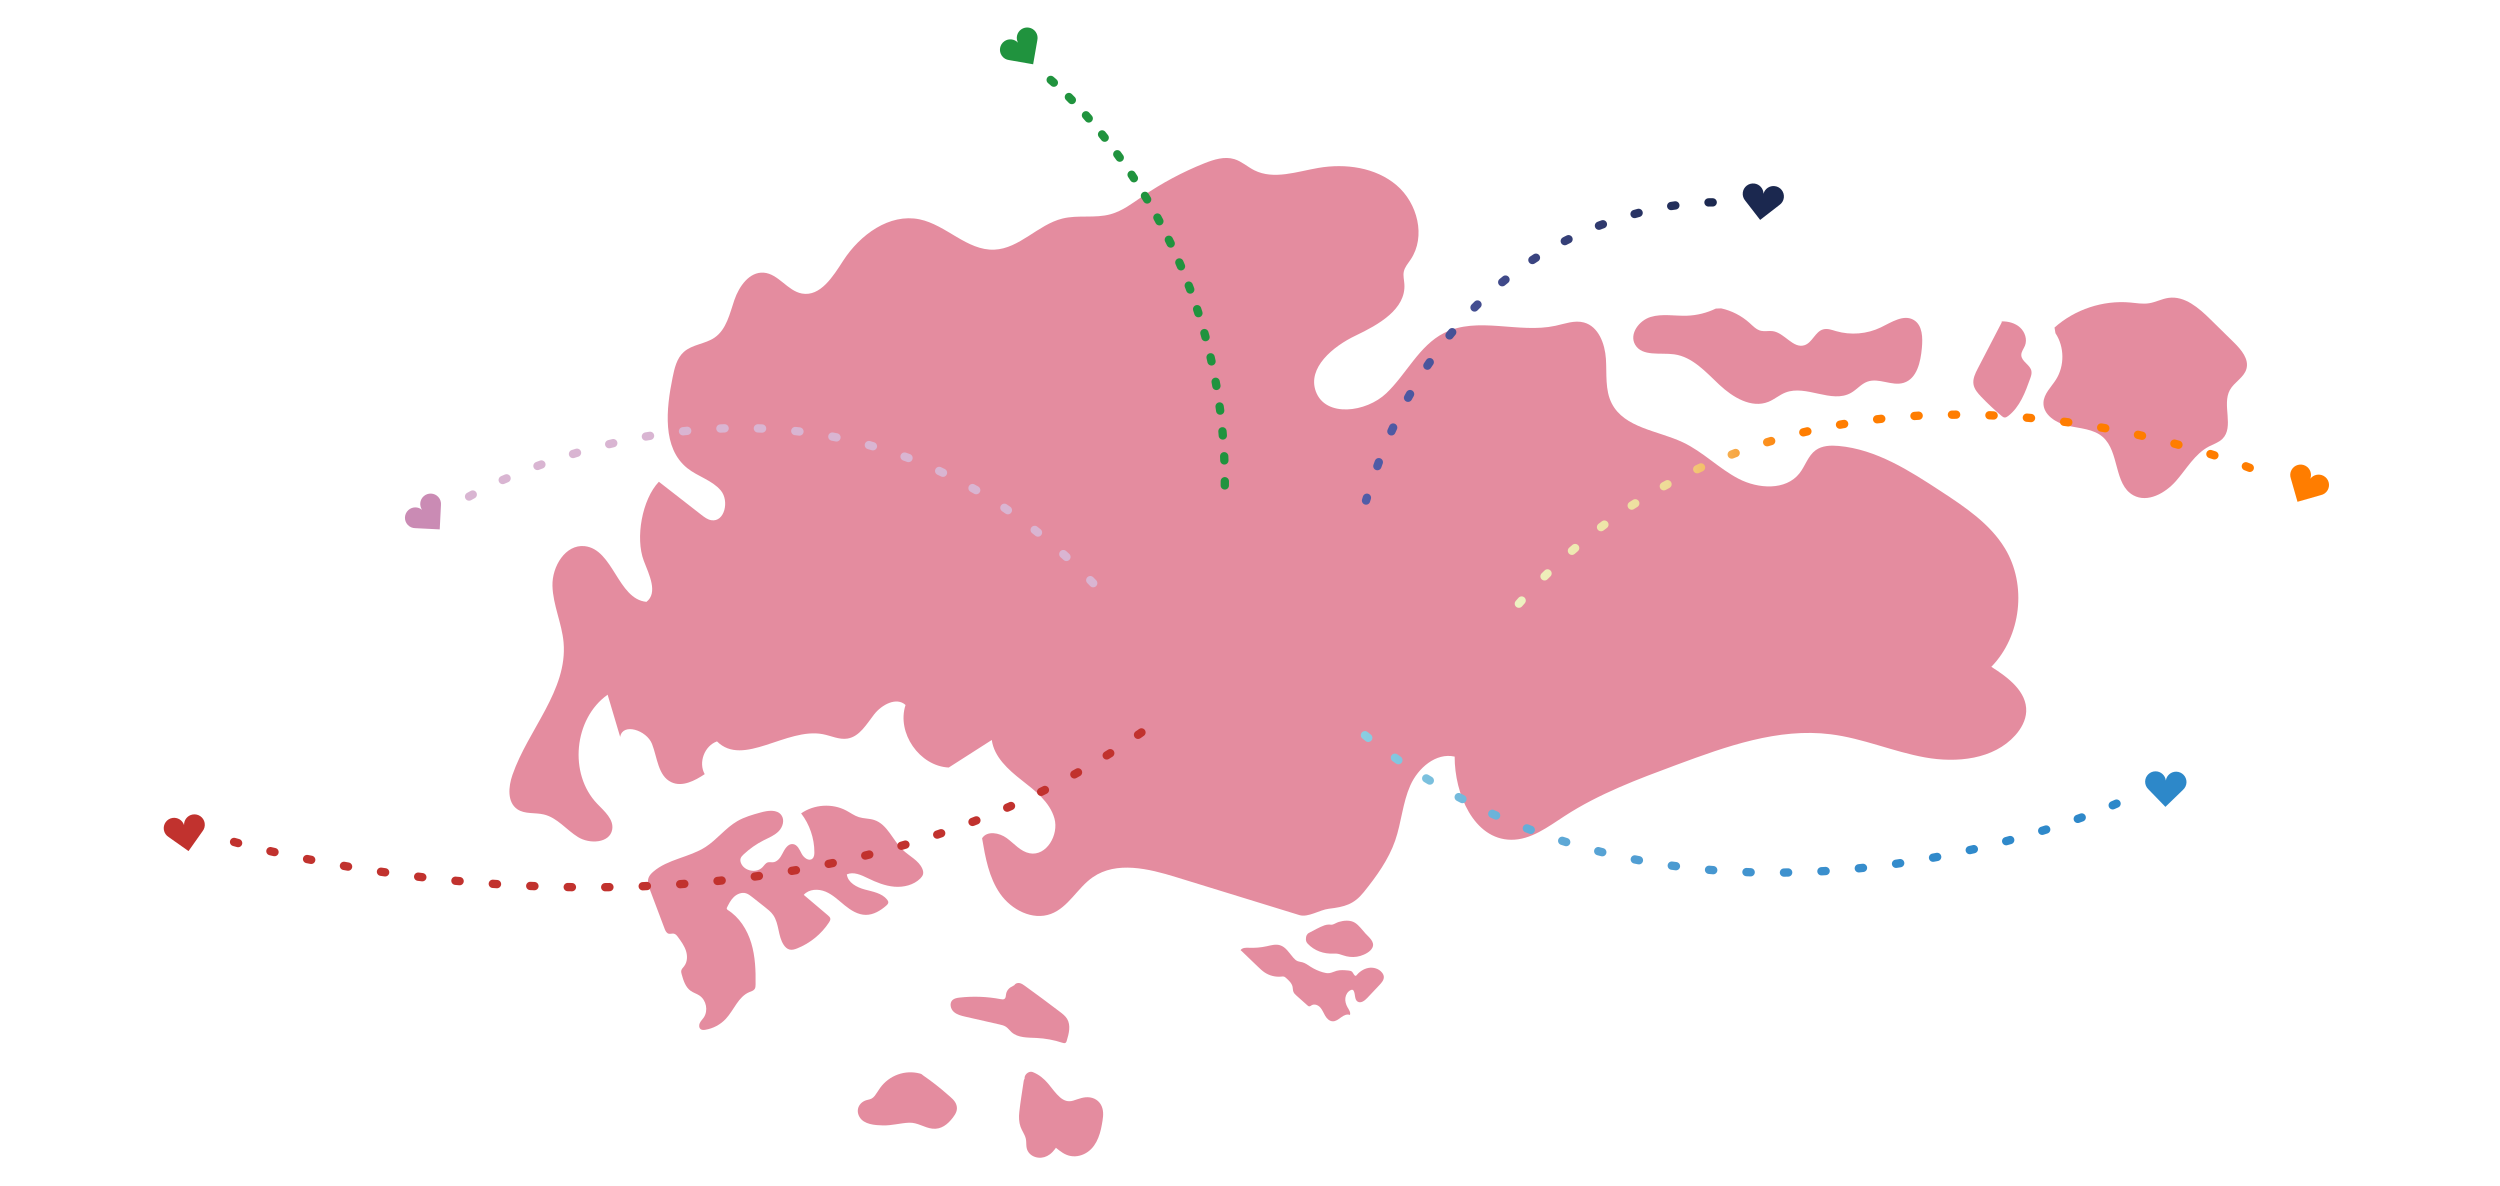 <?xml version="1.0" encoding="utf-8"?>
<!-- Generator: Adobe Illustrator 23.1.1, SVG Export Plug-In . SVG Version: 6.00 Build 0)  -->
<svg version="1.1" width="600px" id="레이어_1" xmlns="http://www.w3.org/2000/svg" xmlns:xlink="http://www.w3.org/1999/xlink" x="0px"
	 y="0px" viewBox="0 0 533.58 284.69" style="enable-background:new 0 0 533.58 284.69;" xml:space="preserve">
<style type="text/css">
	.map-path-0{fill:#E48C9F;}
	
		.map-path-1{fill:none;stroke:#C1322E;stroke-width:2;stroke-linecap:round;stroke-linejoin:round;stroke-miterlimit:10;stroke-dasharray:1,8;}
	
		.map-path-2{fill:none;stroke:url(#SVGID_1_);stroke-width:2;stroke-linecap:round;stroke-linejoin:round;stroke-miterlimit:10;stroke-dasharray:1,8;}
	
		.map-path-3{fill:none;stroke:#D9B5D2;stroke-width:2;stroke-linecap:round;stroke-linejoin:round;stroke-miterlimit:10;stroke-dasharray:1,8;}
	
		.map-path-4{fill:none;stroke:#20933E;stroke-width:2;stroke-linecap:round;stroke-linejoin:round;stroke-miterlimit:10;stroke-dasharray:1,5;}
	
		.map-path-5{fill:none;stroke:url(#SVGID_2_);stroke-width:2;stroke-linecap:round;stroke-linejoin:round;stroke-miterlimit:10;stroke-dasharray:1,8;}
	
		.map-path-6{fill:none;stroke:url(#SVGID_3_);stroke-width:2;stroke-linecap:round;stroke-linejoin:round;stroke-miterlimit:10;stroke-dasharray:1,8;}
	.map-path-7{fill:#2D88C9;}
	.map-path-8{fill:#FF7D00;}
	.map-path-9{fill:#1B284F;}
	.map-path-10{fill:#20933E;}
	.map-path-11{fill:#CA8BB4;}
	.map-path-12{fill:#C1322E;}
</style>
<g>
	<g>
		<path class="map-path-0" d="M124.92,115.62c3.4,2.65,6.81,5.3,10.21,7.95c0.72,0.56,1.47,1.13,2.37,1.28c3.2,0.53,4.37-4.63,2.29-7.12
			c-2.08-2.49-5.52-3.34-8.05-5.37c-6.05-4.85-5.08-14.16-3.53-21.75c0.45-2.22,0.99-4.61,2.68-6.13c2.03-1.84,5.16-1.9,7.41-3.46
			c2.85-1.97,3.62-5.74,4.74-9.02c1.13-3.28,3.6-6.82,7.05-6.56c3.52,0.27,5.69,4.38,9.17,5.01c4.44,0.8,7.47-4.13,9.92-7.92
			c4.01-6.19,11.08-11.38,18.3-9.89c6.39,1.32,11.41,7.55,17.94,7.28c6.05-0.25,10.48-6.02,16.36-7.47
			c3.77-0.93,7.83,0.01,11.57-1.04c2.81-0.78,5.18-2.6,7.58-4.25c4.65-3.19,9.65-5.87,14.88-7.96c2.31-0.92,4.87-1.74,7.25-1
			c1.75,0.54,3.14,1.85,4.77,2.67c4.68,2.34,10.21,0.31,15.37-0.57c6.52-1.12,13.73-0.13,18.77,4.16
			c5.04,4.29,7.08,12.33,3.38,17.82c-0.63,0.94-1.42,1.83-1.65,2.93c-0.2,0.98,0.08,1.98,0.14,2.97c0.41,6.04-6.23,9.76-11.69,12.36
			c-5.46,2.6-11.64,7.73-9.56,13.41c2.31,6.3,12.08,5.06,16.93,0.42c4.85-4.64,7.84-11.39,13.82-14.44
			c8.05-4.11,17.94,0.18,26.76-1.74c2.27-0.49,4.6-1.4,6.84-0.79c3.5,0.95,5.03,5.1,5.27,8.72s-0.25,7.47,1.4,10.7
			c3.03,5.93,11.07,6.51,17.09,9.35c4.81,2.27,8.61,6.26,13.32,8.72s11.33,2.89,14.63-1.27c1.42-1.79,2.06-4.25,3.92-5.58
			c1.55-1.11,3.6-1.18,5.5-1.01c8.99,0.81,16.95,5.9,24.5,10.85c5.81,3.8,11.81,7.8,15.41,13.74c5.32,8.78,3.9,21.08-3.27,28.42
			c4.04,2.54,8.59,5.98,8.37,10.74c-0.1,2.13-1.2,4.11-2.63,5.7c-5.19,5.79-14.02,6.68-21.67,5.3c-7.65-1.38-14.91-4.59-22.62-5.55
			c-12.59-1.58-25.06,2.91-36.96,7.32c-9.28,3.44-18.65,6.93-26.94,12.33c-3.98,2.58-8.06,5.72-12.8,5.67
			c-8.95-0.09-13.58-11.01-13.55-19.96c-4.47-1.01-8.78,2.72-10.64,6.91c-1.86,4.19-2.14,8.92-3.64,13.25
			c-1.59,4.58-4.49,8.58-7.53,12.36c-2.39,2.98-4.62,3.54-8.42,4c-2.16,0.26-4.95,2.15-7.02,1.52c-9.86-3.04-19.72-6.07-29.59-9.11
			c-6.61-2.04-14.32-3.92-20,0.01c-3.7,2.56-5.86,7.26-10.08,8.82c-4.41,1.63-9.48-1-12.17-4.86s-3.54-8.66-4.33-13.3
			c1.18-1.88,4.13-1.35,5.92-0.04c1.79,1.31,3.31,3.22,5.49,3.64c4.03,0.78,7.07-4.43,5.95-8.38c-1.12-3.95-4.64-6.65-7.88-9.18
			c-3.23-2.53-6.6-5.56-7.15-9.63c-3.44,2.2-6.89,4.41-10.33,6.61c-7.02-0.33-12.55-8.32-10.37-15.01c-2.17-2-5.71-0.08-7.53,2.25
			c-1.82,2.33-3.47,5.32-6.38,5.81c-2,0.33-3.95-0.67-5.93-1.05c-8.72-1.68-19.13,8.01-25.41,1.73c-3.01,1.06-4.52,5.08-2.95,7.86
			c-2.39,1.6-5.41,3.16-8.01,1.93c-3.2-1.51-3.35-5.89-4.64-9.19c-1.29-3.3-7.06-5.16-7.64-1.67c-1-3.38-2.01-6.76-3.01-10.14
			c-8.12,5.75-9.39,19.01-2.5,26.18c1.73,1.8,4.05,3.76,3.59,6.22c-0.6,3.24-5.4,3.51-8.2,1.77c-2.8-1.74-4.98-4.66-8.19-5.42
			c-2.13-0.51-4.58-0.02-6.39-1.27c-2.45-1.7-2.13-5.41-1.15-8.23c3.77-10.87,13.27-20.32,12.27-31.78
			c-0.4-4.61-2.55-8.97-2.67-13.6c-0.12-4.63,3.11-10,7.72-9.52c6.89,0.73,7.94,12.73,14.84,13.37c2.82-2.18,0.64-6.53-0.64-9.86
			C119.23,129.14,120.88,119.85,124.92,115.62"/>
	</g>
	<g>
		<path class="map-path-0" d="M447.18,77.42c-1.9,3.67-3.81,7.33-5.71,11c-0.62,1.19-1.26,2.5-1.04,3.83c0.2,1.17,1.02,2.11,1.84,2.97
			c1.55,1.62,3.19,3.16,4.9,4.6c0.21,0.17,0.43,0.35,0.7,0.38c0.32,0.03,0.62-0.16,0.88-0.36c2.79-2.15,4.1-5.66,5.28-8.98
			c0.21-0.58,0.42-1.2,0.3-1.81c-0.28-1.51-2.38-2.26-2.43-3.8c-0.03-0.83,0.57-1.52,0.88-2.29c0.59-1.48,0.01-3.26-1.16-4.34
			c-1.17-1.08-2.83-1.52-4.42-1.49"/>
	</g>
	<g>
		<path class="map-path-0" d="M460.1,79.97c2.18,3.28,2.22,7.85,0.1,11.17c-1.14,1.78-2.89,3.38-2.98,5.49c-0.12,2.94,3.05,4.91,5.92,5.56
			c2.87,0.65,6.08,0.74,8.3,2.67c4.08,3.56,2.62,11.43,7.37,14.02c3.4,1.85,7.62-0.5,10.18-3.4c2.56-2.9,4.53-6.54,7.96-8.33
			c1.1-0.57,2.33-0.95,3.21-1.81c2.9-2.86-0.16-8.17,1.8-11.74c1.05-1.9,3.38-2.98,3.97-5.06c0.67-2.37-1.24-4.61-2.99-6.34
			c-1.89-1.85-3.77-3.71-5.66-5.56c-2.78-2.74-6.17-5.69-10.04-5.15c-1.6,0.22-3.07,1.04-4.67,1.29c-1.51,0.24-3.04-0.04-4.55-0.18
			c-6.53-0.58-13.26,1.65-18.15,6.01"/>
	</g>
	<g>
		<path class="map-path-0" d="M378.58,74.06c-2.15,1.04-4.52,1.63-6.91,1.71c-2.92,0.1-5.93-0.54-8.72,0.3c-2.8,0.84-5.2,4.1-3.74,6.64
			c1.69,2.93,6.05,1.87,9.39,2.33c4.38,0.6,7.58,4.24,10.8,7.27c3.22,3.03,7.73,5.78,11.83,4.12c1.44-0.58,2.63-1.66,4.07-2.22
			c4.99-1.94,11.07,2.72,15.73,0.08c1.39-0.78,2.43-2.15,3.93-2.69c2.76-1,5.89,1.14,8.7,0.28c3.21-0.98,4.08-5.03,4.38-8.37
			c0.22-2.45,0.18-5.42-1.92-6.7c-2.42-1.47-5.36,0.52-7.92,1.76c-3.32,1.61-7.23,1.93-10.77,0.9c-1.01-0.3-2.06-0.7-3.08-0.42
			c-1.92,0.53-2.59,3.18-4.48,3.8c-2.74,0.9-4.79-3-7.65-3.38c-0.92-0.12-1.86,0.13-2.77-0.07c-1.12-0.25-1.95-1.15-2.8-1.92
			c-1.91-1.71-4.27-2.92-6.78-3.47"/>
	</g>
	<g>
		<path class="map-path-0" d="M264.7,228.18c1.33,1.27,2.65,2.55,3.98,3.82c0.51,0.49,1.03,0.99,1.61,1.38c1.18,0.79,2.63,1.15,4.04,1
			c0.21-0.02,0.44-0.06,0.64,0.01c0.16,0.05,0.29,0.17,0.42,0.28c0.69,0.6,1.43,1.27,1.62,2.17c0.09,0.4,0.05,0.84,0.21,1.22
			c0.15,0.37,0.46,0.65,0.76,0.92c0.86,0.76,1.72,1.53,2.57,2.29c0.13,0.12,0.28,0.25,0.46,0.25c0.22,0.01,0.4-0.16,0.59-0.27
			c0.67-0.38,1.55-0.03,2.06,0.55c0.51,0.57,0.78,1.32,1.17,1.98c0.39,0.66,1,1.29,1.77,1.33c0.77,0.05,1.43-0.49,2.05-0.95
			c0.62-0.46,1.42-0.87,2.13-0.57c0.22-0.63-0.25-1.26-0.58-1.83c-0.39-0.69-0.62-1.49-0.52-2.27c0.1-0.78,0.57-1.54,1.29-1.87
			c0.14-0.07,0.31-0.12,0.46-0.06c0.13,0.05,0.22,0.18,0.28,0.31c0.39,0.83,0.14,2.04,0.92,2.52c0.76,0.47,1.69-0.23,2.3-0.88
			c0.99-1.05,1.98-2.1,2.96-3.14c0.51-0.54,1.06-1.18,1.02-1.93c-0.02-0.38-0.2-0.73-0.44-1.03c-0.75-0.94-2.07-1.33-3.26-1.11
			c-1.19,0.22-2.23,0.97-2.99,1.9c-0.48,0.03-0.59-0.67-0.94-0.99c-0.23-0.21-0.57-0.25-0.88-0.29c-0.94-0.09-1.91-0.18-2.82,0.07
			c-0.59,0.16-1.14,0.47-1.75,0.55c-0.53,0.07-1.07-0.05-1.58-0.2c-1.03-0.3-2.02-0.75-2.93-1.33c-0.63-0.4-1.24-0.88-1.97-1.07
			c-0.37-0.1-0.76-0.12-1.11-0.26c-0.42-0.17-0.76-0.49-1.06-0.84c-0.98-1.11-1.78-2.57-3.2-2.99c-1.04-0.31-2.14,0.02-3.2,0.25
			c-1.39,0.3-2.81,0.42-4.23,0.36c-0.74-0.03-1.62-0.04-2.03,0.58"/>
	</g>
	<g>
		<path class="map-path-0" d="M141.36,218.34c2.86,1.75,4.76,4.78,5.73,7.99c0.97,3.21,1.09,6.61,1.04,9.96c-0.01,0.37-0.02,0.76-0.22,1.07
			c-0.27,0.41-0.8,0.56-1.26,0.74c-2.67,1.1-3.69,4.29-5.65,6.41c-1.3,1.4-3.07,2.34-4.95,2.64c-0.36,0.06-0.75,0.08-1.06-0.12
			c-0.45-0.3-0.49-0.98-0.26-1.47c0.22-0.49,0.63-0.88,0.94-1.32c1.15-1.66,0.65-4.22-1.04-5.33c-0.66-0.43-1.43-0.65-2.07-1.1
			c-1.25-0.89-1.75-2.47-2.16-3.95c-0.08-0.3-0.17-0.62-0.1-0.93c0.09-0.41,0.43-0.7,0.68-1.03c0.79-1.02,0.84-2.45,0.45-3.68
			c-0.39-1.22-1.16-2.28-1.92-3.32c-0.26-0.35-0.55-0.73-0.98-0.82c-0.41-0.09-0.85,0.11-1.26,0.01c-0.53-0.14-0.8-0.72-0.99-1.24
			c-1.15-3.06-2.31-6.12-3.46-9.18c-0.36-0.96-0.73-2.02-0.38-2.99c0.21-0.58,0.65-1.05,1.12-1.46c3.51-3.05,8.64-3.42,12.55-5.94
			c2.76-1.78,4.78-4.55,7.62-6.2c1.73-1.01,3.69-1.56,5.63-2.09c1.72-0.48,3.93-0.8,4.97,0.66c0.82,1.15,0.34,2.83-0.65,3.84
			c-0.98,1.01-2.34,1.54-3.6,2.18c-1.76,0.89-3.39,2.04-4.83,3.39c-0.32,0.3-0.64,0.63-0.74,1.05c-0.09,0.37,0,0.76,0.15,1.11
			c0.82,1.89,3.75,2.4,5.16,0.88c0.4-0.43,0.72-0.99,1.28-1.14c0.37-0.1,0.76,0.01,1.14-0.01c1.07-0.05,1.82-1.06,2.3-2.02
			c0.56-1.11,1.33-2.5,2.56-2.35c1.08,0.13,1.59,1.36,2.09,2.32s1.75,1.9,2.57,1.18c0.42-0.36,0.48-0.98,0.48-1.53
			c0-3.35-1.14-6.69-3.18-9.34c3.12-2.18,7.47-2.46,10.83-0.68c1.01,0.53,1.94,1.24,3.03,1.58c1.18,0.37,2.48,0.3,3.66,0.68
			c3.22,1.04,4.45,4.89,6.91,7.22c1.58,1.5,3.8,2.49,4.66,4.5c0.17,0.41,0.28,0.87,0.17,1.31c-0.1,0.39-0.37,0.72-0.65,1.01
			c-1.59,1.58-3.98,2.16-6.22,1.98c-2.24-0.19-4.36-1.05-6.38-2.04c-1.59-0.77-3.42-1.63-5.04-0.92c0.24,1.98,2.37,3.11,4.3,3.63
			c1.93,0.52,4.1,0.86,5.35,2.41c0.17,0.21,0.33,0.46,0.3,0.73c-0.03,0.3-0.27,0.53-0.49,0.73c-1.38,1.2-3.06,2.22-4.89,2.22
			c-1.89,0-3.6-1.09-5.07-2.28c-1.47-1.19-2.85-2.56-4.59-3.29c-1.74-0.73-4.01-0.66-5.25,0.77c1.94,1.64,3.88,3.28,5.81,4.92
			c0.26,0.22,0.53,0.46,0.57,0.79c0.04,0.31-0.13,0.6-0.3,0.87c-1.83,2.81-4.55,5.03-7.67,6.27c-0.58,0.23-1.22,0.43-1.83,0.27
			c-0.59-0.15-1.05-0.61-1.39-1.12c-1.41-2.12-1.07-5.08-2.53-7.17c-0.54-0.77-1.29-1.36-2.03-1.94c-1.01-0.8-2.02-1.59-3.03-2.39
			c-0.45-0.35-0.91-0.71-1.46-0.88c-1.02-0.31-2.16,0.16-2.93,0.9c-0.77,0.74-1.25,1.73-1.72,2.69"/>
	</g>
	<path class="map-path-0" d="M294.53,224.07c-0.79-0.86-1.56-1.98-2.55-2.61c-1.12-0.71-2.69-0.56-3.9-0.19c-0.54,0.16-1.09,0.56-1.61,0.66
		c-0.2,0.04-0.47-0.04-0.69-0.04c-0.36,0-0.74,0.06-1.09,0.18c-1.29,0.45-2.52,1.21-3.74,1.82c-0.51,0.25-0.75,0.82-0.73,1.38
		c-0.01,0.05-0.01,0.1-0.01,0.15c0,0.01,0,0.02,0,0.03c0,0.35,0.12,0.71,0.42,1.03c1.63,1.73,3.85,2.48,6.19,2.39
		c0.49-0.02,0.92-0.01,1.4,0.12c0.58,0.16,1.13,0.39,1.71,0.52c1.1,0.25,2.27,0.24,3.35-0.09c1.04-0.32,2.41-0.97,2.9-2.01
		C296.81,226.05,295.33,224.94,294.53,224.07z"/>
	<path class="map-path-0" d="M228.41,263.38c-1.46-0.22-2.69,0.35-4.05,0.77c-1.22,0.37-2.22,0.02-3.17-0.8c-1.09-0.94-1.89-2.15-2.81-3.24
		c-1.04-1.24-2.22-2.21-3.73-2.81c-0.78-0.31-1.7,0.34-1.91,1.08c-0.05,0.18-0.06,0.35-0.05,0.52c-0.1,0.14-0.17,0.3-0.2,0.47
		c-0.36,2.5-0.8,5.01-1.07,7.53c-0.13,1.18-0.1,2.41,0.3,3.54c0.34,0.96,1.01,1.81,1.25,2.8c0.25,1.02-0.05,2.06,0.5,3.04
		c0.52,0.93,1.51,1.46,2.54,1.56c0.99,0.1,1.93-0.2,2.73-0.79c0.5-0.37,0.89-0.8,1.27-1.3c0.07-0.09,0.13-0.19,0.19-0.29
		c0.27,0.21,0.53,0.42,0.8,0.63c0.56,0.43,1.13,0.81,1.78,1.07c1.37,0.56,2.82,0.44,4.15-0.17c2.75-1.28,3.81-4.26,4.3-7.05
		c0.23-1.3,0.5-2.67,0.13-3.96C230.98,264.57,229.83,263.59,228.41,263.38z"/>
	<path class="map-path-0" d="M194.16,262.64c-1.84-1.63-3.79-3.14-5.82-4.54c-0.18-0.2-0.42-0.36-0.74-0.44c-3.6-0.97-7.39,0.42-9.57,3.42
		c-0.45,0.61-0.81,1.29-1.28,1.89c-0.5,0.63-0.93,0.83-1.7,0.99c-1.94,0.39-3.04,2.29-1.98,4.11c1.07,1.83,3.72,1.98,5.6,2.03
		c2.14,0.06,4.17-0.56,6.29-0.65c2.05-0.09,3.62,1.2,5.6,1.43c2.12,0.24,3.68-1.04,4.9-2.63c0.7-0.92,1.24-1.84,0.88-3.03
		C196.02,264.12,194.98,263.36,194.16,262.64z"/>
	<g>
		<path class="map-path-0" d="M209.66,236.78c-0.75,0.32-1.31,1.06-1.42,1.86c-0.06,0.4-0.05,0.87-0.38,1.1c-0.25,0.17-0.58,0.12-0.88,0.06
			c-3.25-0.62-6.59-0.75-9.88-0.38c-0.62,0.07-1.29,0.18-1.74,0.62c-0.73,0.73-0.46,2.06,0.3,2.77c0.75,0.71,1.82,0.97,2.83,1.2
			c2.73,0.62,5.45,1.24,8.18,1.86c0.54,0.12,1.09,0.25,1.55,0.56c0.51,0.34,0.86,0.86,1.32,1.27c1.55,1.41,3.89,1.31,5.98,1.41
			c2.12,0.1,4.22,0.48,6.23,1.15c0.26,0.09,0.58,0.17,0.8,0c0.14-0.11,0.2-0.29,0.25-0.45c0.53-1.74,1.04-3.73,0.09-5.29
			c-0.42-0.69-1.07-1.19-1.71-1.68c-2.78-2.11-5.58-4.19-8.42-6.24c-0.39-0.28-0.79-0.56-1.26-0.66c-0.47-0.09-1.02,0.06-1.24,0.48"
			/>
	</g>
	<polygon class="map-path-0" points="475.23,107.95 472.67,108.45 475.23,107.95 	"/>
	<polygon class="map-path-0" points="475.32,107.93 475.23,107.95 475.29,108.02 	"/>
</g>
<path class="map-path-1" d="M22.97,202.07c0,0,130.99,38.4,221.65-29.09"/>
<linearGradient id="SVGID_1_" gradientUnits="userSpaceOnUse" x1="288.752" y1="191.026" x2="475.759" y2="191.026">
	<stop  offset="0" style="stop-color:#91D2E2"/>
	<stop  offset="0.034" style="stop-color:#89CCE1"/>
	<stop  offset="0.195" style="stop-color:#6BB3DA"/>
	<stop  offset="0.366" style="stop-color:#529FD3"/>
	<stop  offset="0.548" style="stop-color:#3F92CE"/>
	<stop  offset="0.747" style="stop-color:#318ACB"/>
	<stop  offset="1" style="stop-color:#2D88C9"/>
</linearGradient>
<path class="map-path-2" d="M474.76,192.87c0,0-105.6,48.4-185.01-20.26"/>
<path class="map-path-3" d="M79.37,119.17c0,0,84.19-48.66,150.46,21.48"/>
<path class="map-path-4" d="M218.96,19.18c0,0,42.82,35.3,41.77,99.1"/>
<linearGradient id="SVGID_2_" gradientUnits="userSpaceOnUse" x1="293.639" y1="84.351" x2="378.828" y2="84.351">
	<stop  offset="0" style="stop-color:#505DA8"/>
	<stop  offset="0.134" style="stop-color:#4C58A1"/>
	<stop  offset="0.37" style="stop-color:#414B8C"/>
	<stop  offset="0.68" style="stop-color:#2F396D"/>
	<stop  offset="1" style="stop-color:#1B284F"/>
</linearGradient>
<path class="map-path-5" d="M377.83,48.57c0,0-61.61-1.71-83.19,71.56"/>
<linearGradient id="SVGID_3_" gradientUnits="userSpaceOnUse" x1="329.784" y1="122.494" x2="507.728" y2="122.494">
	<stop  offset="0" style="stop-color:#EDF2C3"/>
	<stop  offset="0.051" style="stop-color:#EEEDB8"/>
	<stop  offset="0.209" style="stop-color:#EEDB97"/>
	<stop  offset="0.377" style="stop-color:#FF7D00"/>
	<stop  offset="0.555" style="stop-color:#FF7D00"/>
	<stop  offset="0.752" style="stop-color:#FF7D00"/>
	<stop  offset="1" style="stop-color:#FF7D00"/>
</linearGradient>
<path class="map-path-6" d="M506.73,112.28c0,0-107.98-44.71-175.94,33.2"/>
<path class="map-path-7" d="M491.55,187.74c0.02-1.38-1.07-2.51-2.45-2.54c-1.26-0.02-2.32,0.9-2.51,2.12c-0.14-1.22-1.17-2.18-2.43-2.2
	c-1.38-0.02-2.51,1.07-2.54,2.45c-0.01,0.74,0.3,1.4,0.79,1.87l0,0l4,4.13l0.07,0.08l0.08-0.07l4.13-4l0,0
	C491.2,189.13,491.53,188.48,491.55,187.74z"/>
<path class="map-path-8" d="M525.44,117.61c0.67-1.2,0.24-2.72-0.97-3.39c-1.1-0.61-2.47-0.3-3.21,0.68c0.45-1.14-0.01-2.47-1.11-3.09
	c-1.2-0.67-2.72-0.24-3.39,0.97c-0.36,0.64-0.4,1.38-0.18,2.02l0,0l1.58,5.53l0.03,0.1l0.1-0.03l5.53-1.58l0,0
	C524.48,118.68,525.08,118.26,525.44,117.61z"/>
<path class="map-path-9" d="M394.91,47.46c0.17-1.37-0.79-2.62-2.16-2.79c-1.25-0.16-2.41,0.64-2.72,1.83c-0.01-1.23-0.93-2.29-2.18-2.45
	c-1.37-0.17-2.62,0.79-2.79,2.16c-0.09,0.73,0.14,1.43,0.58,1.94l0,0l3.52,4.55l0.06,0.08l0.08-0.06l4.55-3.52l0,0
	C394.42,48.81,394.82,48.19,394.91,47.46z"/>
<path class="map-path-10" d="M215.36,7.66c-0.79-1.13-2.35-1.4-3.48-0.61c-1.03,0.73-1.35,2.09-0.78,3.19c-0.84-0.9-2.23-1.07-3.26-0.34
	c-1.13,0.79-1.4,2.35-0.61,3.48c0.42,0.6,1.06,0.96,1.74,1.04l0,0l5.67,0.99l0.1,0.02l0.02-0.1l0.99-5.67l0,0
	C215.9,8.98,215.78,8.26,215.36,7.66z"/>
<path class="map-path-11" d="M71.99,119.28c-0.92-1.02-2.5-1.1-3.52-0.18c-0.94,0.85-1.08,2.24-0.39,3.26c-0.94-0.79-2.34-0.79-3.28,0.06
	c-1.02,0.92-1.1,2.5-0.18,3.52c0.49,0.55,1.17,0.82,1.86,0.82l0,0l5.74,0.29l0.1,0.01l0.01-0.1l0.29-5.74l0,0
	C72.69,120.53,72.49,119.83,71.99,119.28z"/>
<path class="map-path-12" d="M15.91,197.52c-0.23-1.36-1.52-2.27-2.88-2.04c-1.24,0.21-2.11,1.32-2.07,2.54c-0.37-1.17-1.56-1.92-2.8-1.71
	c-1.36,0.23-2.27,1.52-2.04,2.88c0.12,0.73,0.55,1.32,1.13,1.69l0,0l4.7,3.32l0.09,0.06l0.06-0.09l3.32-4.7l0,0
	C15.83,198.95,16.03,198.25,15.91,197.52z"/>
</svg>
